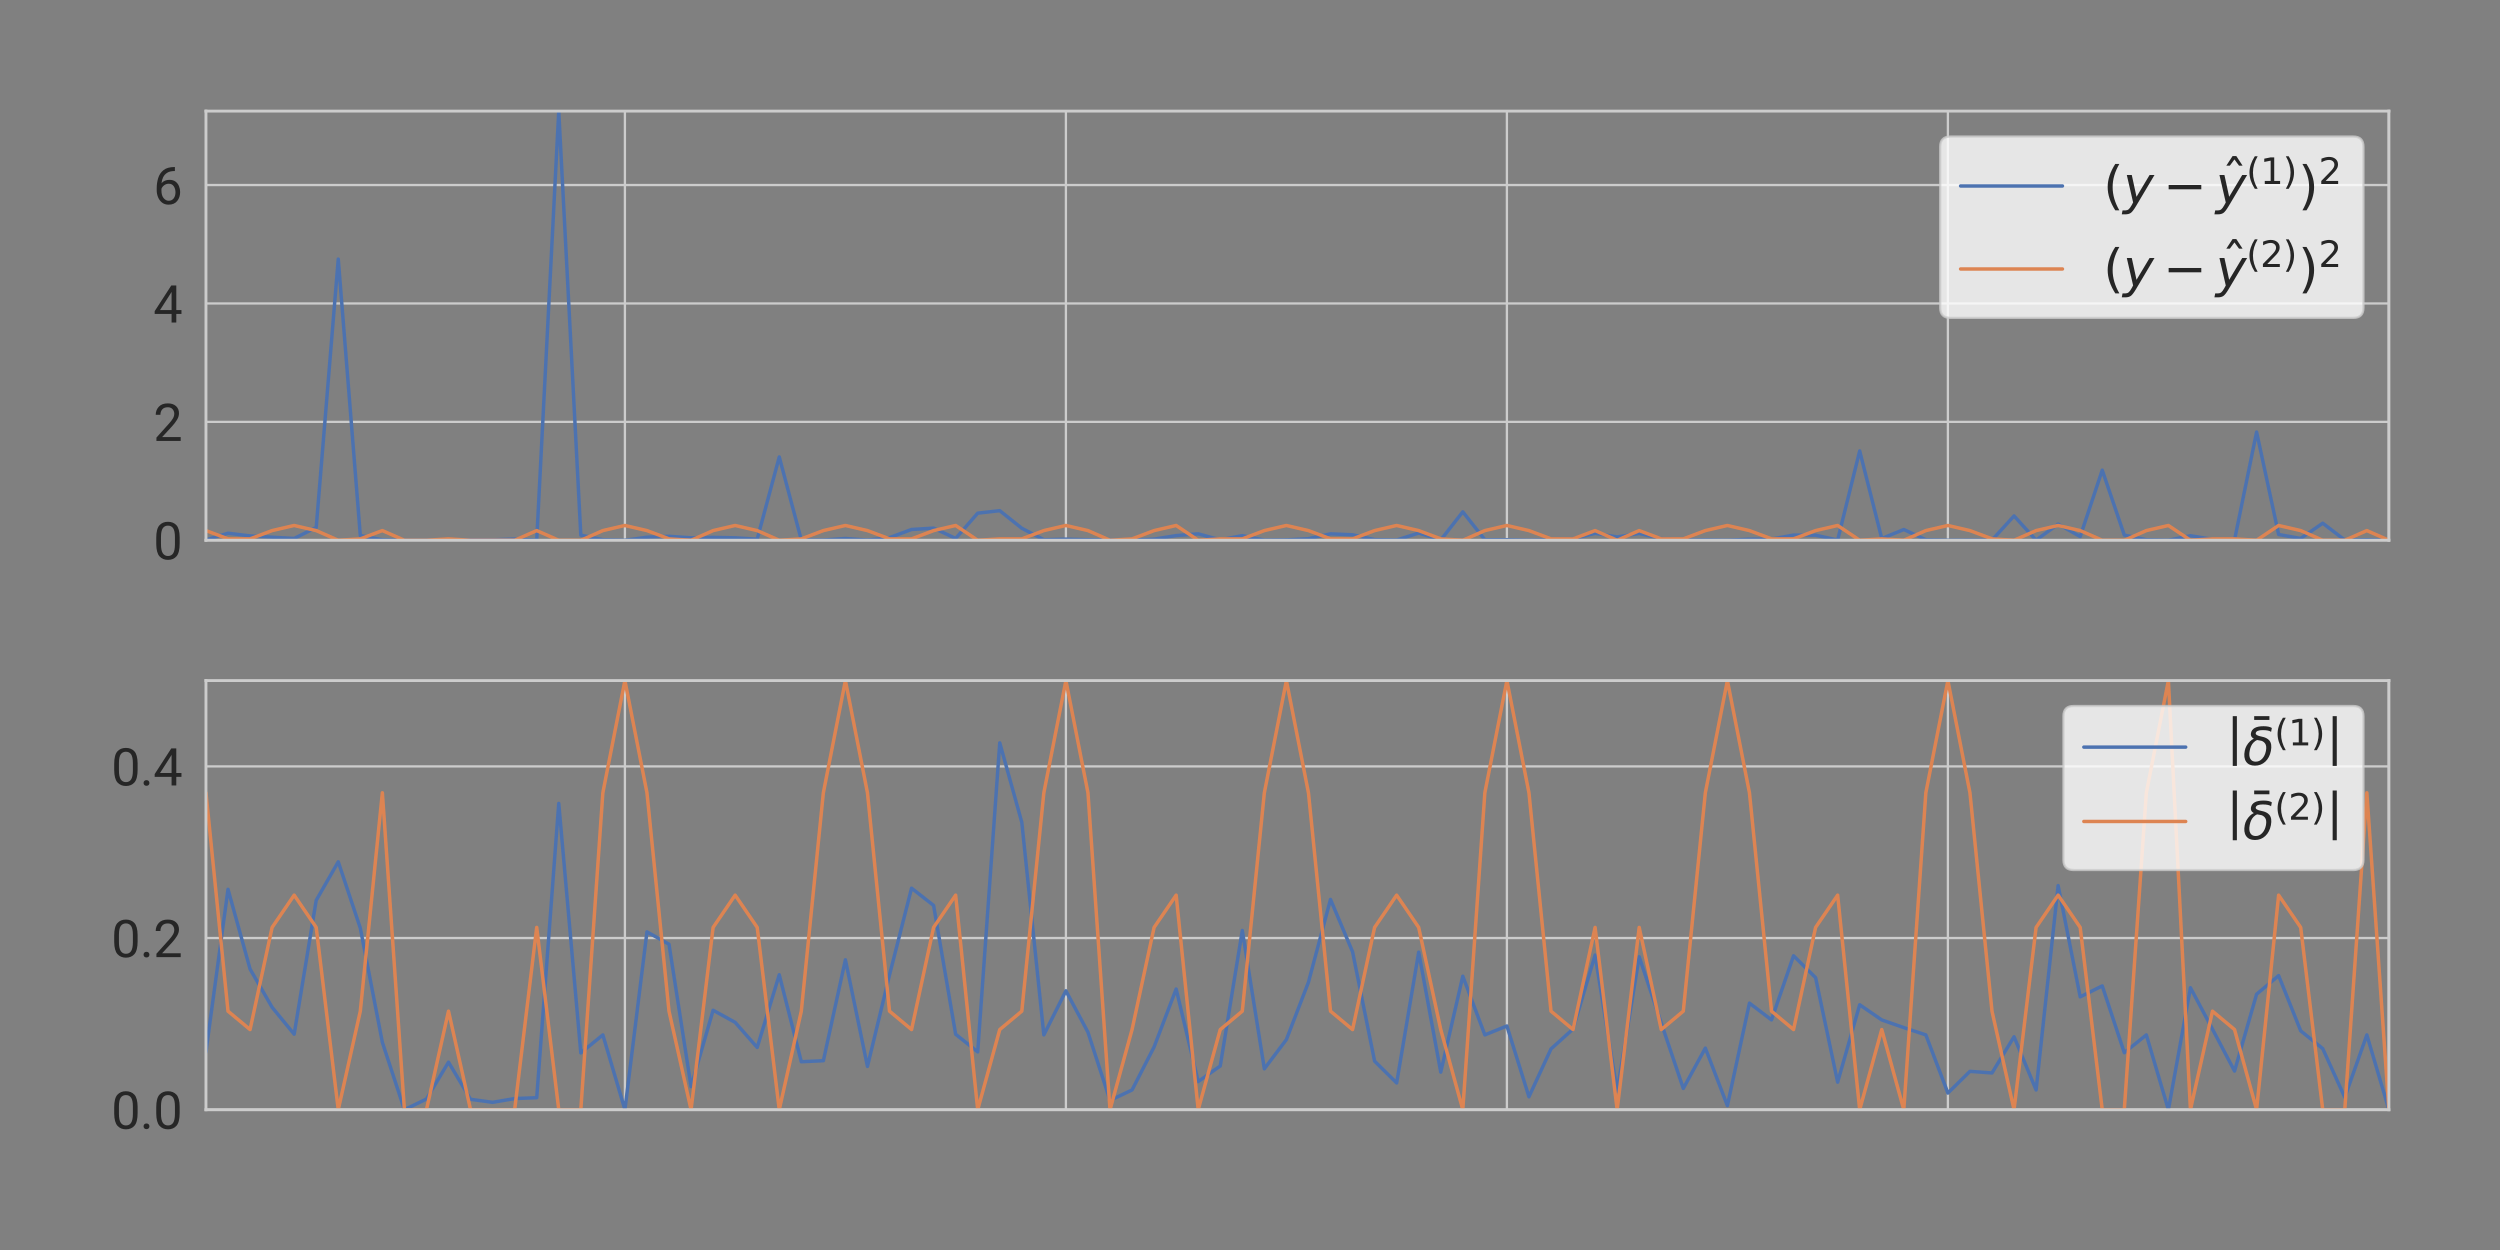 <?xml version="1.0" encoding="utf-8" standalone="no"?>
<!DOCTYPE svg PUBLIC "-//W3C//DTD SVG 1.1//EN"
  "http://www.w3.org/Graphics/SVG/1.1/DTD/svg11.dtd">
<svg xmlns:xlink="http://www.w3.org/1999/xlink" width="864pt" height="432pt" viewBox="0 0 864 432" xmlns="http://www.w3.org/2000/svg" version="1.1">
 <rect x="0" y="0" width="864" height="432" fill="#808080" stroke="none"/>
 <defs>
  <style type="text/css">*{stroke-linejoin: round; stroke-linecap: butt}</style>
 </defs>
 <g id="figure_1">
  <g id="patch_1">
   <path d="M 0 432 
L 864 432 
L 864 0 
L 0 0 
L 0 432 
z
" style="fill: none"/>
  </g>
  <g id="axes_1">
   <g id="patch_2">
    <path d="M 71.18 186.72 
L 825.6 186.72 
L 825.6 38.4 
L 71.18 38.4 
L 71.18 186.72 
z
" style="fill: none"/>
   </g>
   <g id="matplotlib.axis_1">
    <g id="xtick_1">
     <g id="line2d_1">
      <path d="M 215.968 186.72 
L 215.968 38.4 
" clip-path="url(#pcf46a63071)" style="fill: none; stroke: #cccccc; stroke-width: 0.8; stroke-linecap: round"/>
     </g>
    </g>
    <g id="xtick_2">
     <g id="line2d_2">
      <path d="M 368.376 186.72 
L 368.376 38.4 
" clip-path="url(#pcf46a63071)" style="fill: none; stroke: #cccccc; stroke-width: 0.8; stroke-linecap: round"/>
     </g>
    </g>
    <g id="xtick_3">
     <g id="line2d_3">
      <path d="M 520.784 186.72 
L 520.784 38.4 
" clip-path="url(#pcf46a63071)" style="fill: none; stroke: #cccccc; stroke-width: 0.8; stroke-linecap: round"/>
     </g>
    </g>
    <g id="xtick_4">
     <g id="line2d_4">
      <path d="M 673.192 186.72 
L 673.192 38.4 
" clip-path="url(#pcf46a63071)" style="fill: none; stroke: #cccccc; stroke-width: 0.8; stroke-linecap: round"/>
     </g>
    </g>
    <g id="xtick_5">
     <g id="line2d_5">
      <path d="M 825.6 186.72 
L 825.6 38.4 
" clip-path="url(#pcf46a63071)" style="fill: none; stroke: #cccccc; stroke-width: 0.8; stroke-linecap: round"/>
     </g>
    </g>
   </g>
   <g id="matplotlib.axis_2">
    <g id="ytick_1">
     <g id="line2d_6">
      <path d="M 71.18 186.72 
L 825.6 186.72 
" clip-path="url(#pcf46a63071)" style="fill: none; stroke: #cccccc; stroke-width: 0.8; stroke-linecap: round"/>
     </g>
     <g id="text_1">
      <!-- 0 -->
      <g style="fill: #262626" transform="translate(52.988 193.32) scale(0.176 -0.176)">
       <defs>
        <path id="Roboto-Regular-30" d="M 3234 1944 
Q 3234 825 2848 381 
Q 2463 -63 1800 -63 
Q 1156 -63 764 368 
Q 372 800 359 1872 
L 359 2638 
Q 359 3753 750 4183 
Q 1141 4613 1794 4613 
Q 2447 4613 2834 4195 
Q 3222 3778 3234 2709 
L 3234 1944 
z
M 2653 2734 
Q 2653 3503 2434 3822 
Q 2216 4141 1794 4141 
Q 1388 4141 1167 3831 
Q 947 3522 941 2778 
L 941 1850 
Q 941 1088 1164 750 
Q 1388 413 1800 413 
Q 2222 413 2436 745 
Q 2650 1078 2653 1825 
L 2653 2734 
z
" transform="scale(0.016)"/>
       </defs>
       <use xlink:href="#Roboto-Regular-30"/>
      </g>
     </g>
    </g>
    <g id="ytick_2">
     <g id="line2d_7">
      <path d="M 71.18 145.798 
L 825.6 145.798 
" clip-path="url(#pcf46a63071)" style="fill: none; stroke: #cccccc; stroke-width: 0.8; stroke-linecap: round"/>
     </g>
     <g id="text_2">
      <!-- 2 -->
      <g style="fill: #262626" transform="translate(52.988 152.398) scale(0.176 -0.176)">
       <defs>
        <path id="Roboto-Regular-32" d="M 3359 475 
L 3359 0 
L 381 0 
L 381 416 
L 1925 2134 
Q 2306 2566 2439 2819 
Q 2572 3072 2572 3328 
Q 2572 3663 2364 3900 
Q 2156 4138 1778 4138 
Q 1322 4138 1097 3878 
Q 872 3619 872 3213 
L 294 3213 
Q 294 3788 672 4200 
Q 1050 4613 1778 4613 
Q 2422 4613 2786 4278 
Q 3150 3944 3150 3397 
Q 3150 2997 2903 2592 
Q 2656 2188 2297 1797 
L 1078 475 
L 3359 475 
z
" transform="scale(0.016)"/>
       </defs>
       <use xlink:href="#Roboto-Regular-32"/>
      </g>
     </g>
    </g>
    <g id="ytick_3">
     <g id="line2d_8">
      <path d="M 71.18 104.876 
L 825.6 104.876 
" clip-path="url(#pcf46a63071)" style="fill: none; stroke: #cccccc; stroke-width: 0.8; stroke-linecap: round"/>
     </g>
     <g id="text_3">
      <!-- 4 -->
      <g style="fill: #262626" transform="translate(52.988 111.476) scale(0.176 -0.176)">
       <defs>
        <path id="Roboto-Regular-34" d="M 166 1397 
L 2203 4550 
L 2819 4550 
L 2819 1531 
L 3453 1531 
L 3453 1056 
L 2819 1056 
L 2819 0 
L 2241 0 
L 2241 1056 
L 166 1056 
L 166 1397 
z
M 822 1531 
L 2241 1531 
L 2241 3766 
L 2169 3638 
L 822 1531 
z
" transform="scale(0.016)"/>
       </defs>
       <use xlink:href="#Roboto-Regular-34"/>
      </g>
     </g>
    </g>
    <g id="ytick_4">
     <g id="line2d_9">
      <path d="M 71.18 63.954 
L 825.6 63.954 
" clip-path="url(#pcf46a63071)" style="fill: none; stroke: #cccccc; stroke-width: 0.8; stroke-linecap: round"/>
     </g>
     <g id="text_4">
      <!-- 6 -->
      <g style="fill: #262626" transform="translate(52.988 70.554) scale(0.176 -0.176)">
       <defs>
        <path id="Roboto-Regular-36" d="M 3291 1484 
Q 3291 838 2930 387 
Q 2569 -63 1878 -63 
Q 1388 -63 1063 198 
Q 738 459 577 861 
Q 416 1263 416 1684 
L 416 1956 
Q 416 2597 595 3194 
Q 775 3791 1247 4173 
Q 1719 4556 2597 4556 
L 2647 4556 
L 2647 4066 
Q 2041 4066 1705 3853 
Q 1369 3641 1205 3302 
Q 1041 2963 1006 2575 
Q 1369 2984 1984 2984 
Q 2438 2984 2727 2765 
Q 3016 2547 3153 2201 
Q 3291 1856 3291 1484 
z
M 997 1666 
Q 997 1059 1267 737 
Q 1538 416 1878 416 
Q 2278 416 2498 708 
Q 2719 1000 2719 1456 
Q 2719 1863 2516 2184 
Q 2313 2506 1891 2506 
Q 1588 2506 1341 2325 
Q 1094 2144 997 1884 
L 997 1666 
z
" transform="scale(0.016)"/>
       </defs>
       <use xlink:href="#Roboto-Regular-36"/>
      </g>
     </g>
    </g>
   </g>
   <g id="line2d_10">
    <path d="M 71.18 186.608 
L 78.8 184.278 
L 86.421 185.215 
L 94.041 185.663 
L 101.662 186.086 
L 109.282 182.303 
L 116.902 89.545 
L 124.523 185.062 
L 132.143 186.569 
L 139.764 186.72 
L 147.384 186.708 
L 155.004 186.606 
L 162.625 186.548 
L 170.245 186.566 
L 177.866 186.301 
L 185.486 186.705 
L 193.106 38.4 
L 200.727 184.943 
L 208.347 186.533 
L 215.968 186.72 
L 223.588 185.666 
L 231.208 185.343 
L 238.829 185.872 
L 246.449 185.723 
L 254.07 185.872 
L 261.69 186.329 
L 269.311 157.923 
L 276.931 186.604 
L 284.551 186.64 
L 292.172 186.096 
L 299.792 186.658 
L 307.413 185.807 
L 315.033 182.989 
L 322.653 182.516 
L 330.274 186.087 
L 337.894 177.348 
L 345.515 176.488 
L 353.135 182.567 
L 360.755 186.533 
L 368.376 186.327 
L 375.996 186.52 
L 383.617 186.672 
L 391.237 186.69 
L 398.857 186.323 
L 406.478 185.102 
L 414.098 184.497 
L 421.719 186.574 
L 429.339 185.105 
L 436.959 186.664 
L 444.58 186.583 
L 452.2 186.178 
L 459.821 184.497 
L 467.441 184.823 
L 475.061 186.482 
L 482.682 186.64 
L 490.302 184.22 
L 497.923 186.613 
L 505.543 176.891 
L 513.163 186.533 
L 520.784 186.525 
L 528.404 186.714 
L 536.025 186.534 
L 543.645 186.225 
L 551.265 184.311 
L 558.886 185.569 
L 566.506 184.364 
L 574.127 186.148 
L 581.747 186.697 
L 589.367 186.593 
L 596.988 186.72 
L 604.608 186.341 
L 612.229 186.314 
L 619.849 184.919 
L 627.469 184.963 
L 635.09 186.636 
L 642.71 155.845 
L 650.331 186.107 
L 657.951 183.003 
L 665.572 186.533 
L 673.192 186.712 
L 680.812 186.671 
L 688.433 186.652 
L 696.053 178.307 
L 703.674 186.681 
L 711.294 181.141 
L 718.914 185.437 
L 726.535 162.482 
L 734.155 184.929 
L 741.776 186.533 
L 749.396 186.72 
L 757.016 185.14 
L 764.637 186.394 
L 772.257 186.606 
L 779.878 149.32 
L 787.498 184.723 
L 795.118 186.093 
L 802.739 180.817 
L 810.359 186.636 
L 817.98 186.533 
L 825.6 186.72 
" clip-path="url(#pcf46a63071)" style="fill: none; stroke: #4c72b0; stroke-width: 1.2; stroke-linecap: round"/>
   </g>
   <g id="line2d_11">
    <path d="M 71.18 183.372 
L 78.8 186.232 
L 86.421 186.232 
L 94.041 183.372 
L 101.662 181.605 
L 109.282 183.372 
L 116.902 186.72 
L 124.523 186.232 
L 132.143 183.372 
L 139.764 186.72 
L 147.384 186.72 
L 155.004 186.232 
L 162.625 186.72 
L 170.245 186.72 
L 177.866 186.72 
L 185.486 183.372 
L 193.106 186.72 
L 200.727 186.72 
L 208.347 183.372 
L 215.968 181.605 
L 223.588 183.372 
L 231.208 186.232 
L 238.829 186.72 
L 246.449 183.372 
L 254.07 181.605 
L 261.69 183.372 
L 269.311 186.72 
L 276.931 186.232 
L 284.551 183.372 
L 292.172 181.605 
L 299.792 183.372 
L 307.413 186.232 
L 315.033 186.232 
L 322.653 183.372 
L 330.274 181.605 
L 337.894 186.72 
L 345.515 186.232 
L 353.135 186.232 
L 360.755 183.372 
L 368.376 181.605 
L 375.996 183.372 
L 383.617 186.72 
L 391.237 186.232 
L 398.857 183.372 
L 406.478 181.605 
L 414.098 186.72 
L 421.719 186.232 
L 429.339 186.232 
L 436.959 183.372 
L 444.58 181.605 
L 452.2 183.372 
L 459.821 186.232 
L 467.441 186.232 
L 475.061 183.372 
L 482.682 181.605 
L 490.302 183.372 
L 497.923 186.232 
L 505.543 186.72 
L 513.163 183.372 
L 520.784 181.605 
L 528.404 183.372 
L 536.025 186.232 
L 543.645 186.232 
L 551.265 183.372 
L 558.886 186.72 
L 566.506 183.372 
L 574.127 186.232 
L 581.747 186.232 
L 589.367 183.372 
L 596.988 181.605 
L 604.608 183.372 
L 612.229 186.232 
L 619.849 186.232 
L 627.469 183.372 
L 635.09 181.605 
L 642.71 186.72 
L 650.331 186.232 
L 657.951 186.72 
L 665.572 183.372 
L 673.192 181.605 
L 680.812 183.372 
L 688.433 186.232 
L 696.053 186.72 
L 703.674 183.372 
L 711.294 181.605 
L 718.914 183.372 
L 726.535 186.72 
L 734.155 186.72 
L 741.776 183.372 
L 749.396 181.605 
L 757.016 186.72 
L 764.637 186.232 
L 772.257 186.232 
L 779.878 186.72 
L 787.498 181.605 
L 795.118 183.372 
L 802.739 186.72 
L 810.359 186.72 
L 817.98 183.372 
L 825.6 186.72 
" clip-path="url(#pcf46a63071)" style="fill: none; stroke: #dd8452; stroke-width: 1.2; stroke-linecap: round"/>
   </g>
   <g id="patch_3">
    <path d="M 71.18 186.72 
L 71.18 38.4 
" style="fill: none; stroke: #cccccc; stroke-linejoin: miter; stroke-linecap: square"/>
   </g>
   <g id="patch_4">
    <path d="M 825.6 186.72 
L 825.6 38.4 
" style="fill: none; stroke: #cccccc; stroke-linejoin: miter; stroke-linecap: square"/>
   </g>
   <g id="patch_5">
    <path d="M 71.18 186.72 
L 825.6 186.72 
" style="fill: none; stroke: #cccccc; stroke-linejoin: miter; stroke-linecap: square"/>
   </g>
   <g id="patch_6">
    <path d="M 71.18 38.4 
L 825.6 38.4 
" style="fill: none; stroke: #cccccc; stroke-linejoin: miter; stroke-linecap: square"/>
   </g>
   <g id="legend_1">
    <g id="patch_7">
     <path d="M 674.064 109.856 
L 813.28 109.856 
Q 816.8 109.856 816.8 106.336 
L 816.8 50.72 
Q 816.8 47.2 813.28 47.2 
L 674.064 47.2 
Q 670.544 47.2 670.544 50.72 
L 670.544 106.336 
Q 670.544 109.856 674.064 109.856 
z
" style="fill: #ffffff; opacity: 0.8; stroke: #cccccc; stroke-width: 0.8; stroke-linejoin: miter"/>
    </g>
    <g id="line2d_12">
     <path d="M 677.584 64.272 
L 695.184 64.272 
L 712.784 64.272 
" style="fill: none; stroke: #4c72b0; stroke-width: 1.2; stroke-linecap: round"/>
    </g>
    <g id="text_5">
     <!-- $(y-\hat{y}^{(1)})^2$ -->
     <g style="fill: #262626" transform="translate(726.864 70.432) scale(0.176 -0.176)">
      <defs>
       <path id="DejaVuSans-28" d="M 1984 4856 
Q 1566 4138 1362 3434 
Q 1159 2731 1159 2009 
Q 1159 1288 1364 580 
Q 1569 -128 1984 -844 
L 1484 -844 
Q 1016 -109 783 600 
Q 550 1309 550 2009 
Q 550 2706 781 3412 
Q 1013 4119 1484 4856 
L 1984 4856 
z
" transform="scale(0.016)"/>
       <path id="DejaVuSans-Oblique-79" d="M 1588 -325 
Q 1188 -997 936 -1164 
Q 684 -1331 294 -1331 
L -159 -1331 
L -63 -850 
L 269 -850 
Q 509 -850 678 -719 
Q 847 -588 1056 -206 
L 1234 128 
L 459 3500 
L 1069 3500 
L 1650 819 
L 3256 3500 
L 3859 3500 
L 1588 -325 
z
" transform="scale(0.016)"/>
       <path id="DejaVuSans-2212" d="M 678 2272 
L 4684 2272 
L 4684 1741 
L 678 1741 
L 678 2272 
z
" transform="scale(0.016)"/>
       <path id="DejaVuSans-302" d="M -1831 5119 
L -1369 5119 
L -603 3944 
L -1038 3944 
L -1600 4709 
L -2163 3944 
L -2597 3944 
L -1831 5119 
z
M -1600 3584 
L -1600 3584 
z
" transform="scale(0.016)"/>
       <path id="DejaVuSans-31" d="M 794 531 
L 1825 531 
L 1825 4091 
L 703 3866 
L 703 4441 
L 1819 4666 
L 2450 4666 
L 2450 531 
L 3481 531 
L 3481 0 
L 794 0 
L 794 531 
z
" transform="scale(0.016)"/>
       <path id="DejaVuSans-29" d="M 513 4856 
L 1013 4856 
Q 1481 4119 1714 3412 
Q 1947 2706 1947 2009 
Q 1947 1309 1714 600 
Q 1481 -109 1013 -844 
L 513 -844 
Q 928 -128 1133 580 
Q 1338 1288 1338 2009 
Q 1338 2731 1133 3434 
Q 928 4138 513 4856 
z
" transform="scale(0.016)"/>
       <path id="DejaVuSans-32" d="M 1228 531 
L 3431 531 
L 3431 0 
L 469 0 
L 469 531 
Q 828 903 1448 1529 
Q 2069 2156 2228 2338 
Q 2531 2678 2651 2914 
Q 2772 3150 2772 3378 
Q 2772 3750 2511 3984 
Q 2250 4219 1831 4219 
Q 1534 4219 1204 4116 
Q 875 4013 500 3803 
L 500 4441 
Q 881 4594 1212 4672 
Q 1544 4750 1819 4750 
Q 2544 4750 2975 4387 
Q 3406 4025 3406 3419 
Q 3406 3131 3298 2873 
Q 3191 2616 2906 2266 
Q 2828 2175 2409 1742 
Q 1991 1309 1228 531 
z
" transform="scale(0.016)"/>
      </defs>
      <use xlink:href="#DejaVuSans-28" transform="translate(0 0.606)"/>
      <use xlink:href="#DejaVuSans-Oblique-79" transform="translate(39.014 0.606)"/>
      <use xlink:href="#DejaVuSans-2212" transform="translate(117.676 0.606)"/>
      <use xlink:href="#DejaVuSans-302" transform="translate(283.32 11.794)"/>
      <use xlink:href="#DejaVuSans-Oblique-79" transform="translate(220.947 0.606)"/>
      <use xlink:href="#DejaVuSans-28" transform="translate(281.084 38.888) scale(0.7)"/>
      <use xlink:href="#DejaVuSans-31" transform="translate(308.394 38.888) scale(0.7)"/>
      <use xlink:href="#DejaVuSans-29" transform="translate(352.93 38.888) scale(0.7)"/>
      <use xlink:href="#DejaVuSans-29" transform="translate(382.974 0.606)"/>
      <use xlink:href="#DejaVuSans-32" transform="translate(422.944 38.888) scale(0.7)"/>
     </g>
    </g>
    <g id="line2d_13">
     <path d="M 677.584 92.96 
L 695.184 92.96 
L 712.784 92.96 
" style="fill: none; stroke: #dd8452; stroke-width: 1.2; stroke-linecap: round"/>
    </g>
    <g id="text_6">
     <!-- $(y-\hat{y}^{(2)})^2$ -->
     <g style="fill: #262626" transform="translate(726.864 99.12) scale(0.176 -0.176)">
      <use xlink:href="#DejaVuSans-28" transform="translate(0 0.606)"/>
      <use xlink:href="#DejaVuSans-Oblique-79" transform="translate(39.014 0.606)"/>
      <use xlink:href="#DejaVuSans-2212" transform="translate(117.676 0.606)"/>
      <use xlink:href="#DejaVuSans-302" transform="translate(283.32 11.794)"/>
      <use xlink:href="#DejaVuSans-Oblique-79" transform="translate(220.947 0.606)"/>
      <use xlink:href="#DejaVuSans-28" transform="translate(281.084 38.888) scale(0.7)"/>
      <use xlink:href="#DejaVuSans-32" transform="translate(308.394 38.888) scale(0.7)"/>
      <use xlink:href="#DejaVuSans-29" transform="translate(352.93 38.888) scale(0.7)"/>
      <use xlink:href="#DejaVuSans-29" transform="translate(382.974 0.606)"/>
      <use xlink:href="#DejaVuSans-32" transform="translate(422.944 38.888) scale(0.7)"/>
     </g>
    </g>
   </g>
  </g>
  <g id="axes_2">
   <g id="patch_8">
    <path d="M 71.18 383.52 
L 825.6 383.52 
L 825.6 235.2 
L 71.18 235.2 
L 71.18 383.52 
z
" style="fill: none"/>
   </g>
   <g id="matplotlib.axis_3">
    <g id="xtick_6">
     <g id="line2d_14">
      <path d="M 215.968 383.52 
L 215.968 235.2 
" clip-path="url(#p664ff1d444)" style="fill: none; stroke: #cccccc; stroke-width: 0.8; stroke-linecap: round"/>
     </g>
    </g>
    <g id="xtick_7">
     <g id="line2d_15">
      <path d="M 368.376 383.52 
L 368.376 235.2 
" clip-path="url(#p664ff1d444)" style="fill: none; stroke: #cccccc; stroke-width: 0.8; stroke-linecap: round"/>
     </g>
    </g>
    <g id="xtick_8">
     <g id="line2d_16">
      <path d="M 520.784 383.52 
L 520.784 235.2 
" clip-path="url(#p664ff1d444)" style="fill: none; stroke: #cccccc; stroke-width: 0.8; stroke-linecap: round"/>
     </g>
    </g>
    <g id="xtick_9">
     <g id="line2d_17">
      <path d="M 673.192 383.52 
L 673.192 235.2 
" clip-path="url(#p664ff1d444)" style="fill: none; stroke: #cccccc; stroke-width: 0.8; stroke-linecap: round"/>
     </g>
    </g>
    <g id="xtick_10">
     <g id="line2d_18">
      <path d="M 825.6 383.52 
L 825.6 235.2 
" clip-path="url(#p664ff1d444)" style="fill: none; stroke: #cccccc; stroke-width: 0.8; stroke-linecap: round"/>
     </g>
    </g>
   </g>
   <g id="matplotlib.axis_4">
    <g id="ytick_5">
     <g id="line2d_19">
      <path d="M 71.18 383.52 
L 825.6 383.52 
" clip-path="url(#p664ff1d444)" style="fill: none; stroke: #cccccc; stroke-width: 0.8; stroke-linecap: round"/>
     </g>
     <g id="text_7">
      <!-- 0.0 -->
      <g style="fill: #262626" transform="translate(38.455 390.12) scale(0.176 -0.176)">
       <defs>
        <path id="Roboto-Regular-2e" d="M 450 306 
Q 450 453 542 554 
Q 634 656 809 656 
Q 984 656 1076 554 
Q 1169 453 1169 306 
Q 1169 163 1076 62 
Q 984 -38 809 -38 
Q 634 -38 542 62 
Q 450 163 450 306 
z
" transform="scale(0.016)"/>
       </defs>
       <use xlink:href="#Roboto-Regular-30"/>
       <use xlink:href="#Roboto-Regular-2e" transform="translate(56.201 0)"/>
       <use xlink:href="#Roboto-Regular-30" transform="translate(82.568 0)"/>
      </g>
     </g>
    </g>
    <g id="ytick_6">
     <g id="line2d_20">
      <path d="M 71.18 324.192 
L 825.6 324.192 
" clip-path="url(#p664ff1d444)" style="fill: none; stroke: #cccccc; stroke-width: 0.8; stroke-linecap: round"/>
     </g>
     <g id="text_8">
      <!-- 0.2 -->
      <g style="fill: #262626" transform="translate(38.455 330.792) scale(0.176 -0.176)">
       <use xlink:href="#Roboto-Regular-30"/>
       <use xlink:href="#Roboto-Regular-2e" transform="translate(56.201 0)"/>
       <use xlink:href="#Roboto-Regular-32" transform="translate(82.568 0)"/>
      </g>
     </g>
    </g>
    <g id="ytick_7">
     <g id="line2d_21">
      <path d="M 71.18 264.864 
L 825.6 264.864 
" clip-path="url(#p664ff1d444)" style="fill: none; stroke: #cccccc; stroke-width: 0.8; stroke-linecap: round"/>
     </g>
     <g id="text_9">
      <!-- 0.4 -->
      <g style="fill: #262626" transform="translate(38.455 271.464) scale(0.176 -0.176)">
       <use xlink:href="#Roboto-Regular-30"/>
       <use xlink:href="#Roboto-Regular-2e" transform="translate(56.201 0)"/>
       <use xlink:href="#Roboto-Regular-34" transform="translate(82.568 0)"/>
      </g>
     </g>
    </g>
   </g>
   <g id="line2d_22">
    <path d="M 71.18 363.507 
L 78.8 307.35 
L 86.421 334.9 
L 94.041 348.124 
L 101.662 357.412 
L 109.282 311.148 
L 116.902 297.84 
L 124.523 320.757 
L 132.143 360.232 
L 139.764 383.52 
L 147.384 379.82 
L 155.004 367.078 
L 162.625 379.917 
L 170.245 380.962 
L 177.866 379.663 
L 185.486 379.37 
L 193.106 277.667 
L 200.727 363.894 
L 208.347 357.663 
L 215.968 383.52 
L 223.588 322.056 
L 231.208 326.32 
L 238.829 375.517 
L 246.449 349.144 
L 254.07 353.331 
L 261.69 361.999 
L 269.311 336.878 
L 276.931 366.937 
L 284.551 366.581 
L 292.172 331.707 
L 299.792 368.56 
L 307.413 336.951 
L 315.033 306.956 
L 322.653 312.919 
L 330.274 357.442 
L 337.894 363.534 
L 345.515 256.731 
L 353.135 284.197 
L 360.755 357.663 
L 368.376 342.423 
L 375.996 356.735 
L 383.617 380.304 
L 391.237 376.698 
L 398.857 361.816 
L 406.478 341.811 
L 414.098 373.786 
L 421.719 368.401 
L 429.339 321.575 
L 436.959 369.383 
L 444.58 359.269 
L 452.2 339.459 
L 459.821 310.846 
L 467.441 328.922 
L 475.061 366.735 
L 482.682 374.273 
L 490.302 329.075 
L 497.923 370.524 
L 505.543 337.37 
L 513.163 357.663 
L 520.784 354.575 
L 528.404 379.045 
L 536.025 362.509 
L 543.645 355.623 
L 551.265 330.071 
L 558.886 377.123 
L 566.506 330.671 
L 574.127 353.555 
L 581.747 376.167 
L 589.367 362.227 
L 596.988 382.118 
L 604.608 346.677 
L 612.229 352.477 
L 619.849 330.321 
L 627.469 337.881 
L 635.09 374.002 
L 642.71 347.244 
L 650.331 352.485 
L 657.951 355.138 
L 665.572 357.663 
L 673.192 377.764 
L 680.812 370.259 
L 688.433 370.813 
L 696.053 358.309 
L 703.674 376.686 
L 711.294 306.069 
L 718.914 344.515 
L 726.535 340.729 
L 734.155 363.818 
L 741.776 357.663 
L 749.396 383.52 
L 757.016 341.355 
L 764.637 355.687 
L 772.257 370.155 
L 779.878 343.595 
L 787.498 337.178 
L 795.118 356.26 
L 802.739 362.402 
L 810.359 379.252 
L 817.98 357.663 
L 825.6 383.52 
" clip-path="url(#p664ff1d444)" style="fill: none; stroke: #4c72b0; stroke-width: 1.2; stroke-linecap: round"/>
   </g>
   <g id="line2d_23">
    <path d="M 71.18 273.986 
L 78.8 349.456 
L 86.421 355.818 
L 94.041 320.515 
L 101.662 309.36 
L 109.282 320.515 
L 116.902 383.52 
L 124.523 349.456 
L 132.143 273.986 
L 139.764 383.52 
L 147.384 383.52 
L 155.004 349.456 
L 162.625 383.52 
L 170.245 383.52 
L 177.866 383.52 
L 185.486 320.515 
L 193.106 383.52 
L 200.727 383.52 
L 208.347 273.986 
L 215.968 235.2 
L 223.588 273.986 
L 231.208 349.456 
L 238.829 383.52 
L 246.449 320.515 
L 254.07 309.36 
L 261.69 320.515 
L 269.311 383.52 
L 276.931 349.456 
L 284.551 273.986 
L 292.172 235.2 
L 299.792 273.986 
L 307.413 349.456 
L 315.033 355.818 
L 322.653 320.515 
L 330.274 309.36 
L 337.894 383.52 
L 345.515 355.818 
L 353.135 349.456 
L 360.755 273.986 
L 368.376 235.2 
L 375.996 273.986 
L 383.617 383.52 
L 391.237 355.818 
L 398.857 320.515 
L 406.478 309.36 
L 414.098 383.52 
L 421.719 355.818 
L 429.339 349.456 
L 436.959 273.986 
L 444.58 235.2 
L 452.2 273.986 
L 459.821 349.456 
L 467.441 355.818 
L 475.061 320.515 
L 482.682 309.36 
L 490.302 320.515 
L 497.923 355.818 
L 505.543 383.52 
L 513.163 273.986 
L 520.784 235.2 
L 528.404 273.986 
L 536.025 349.456 
L 543.645 355.818 
L 551.265 320.515 
L 558.886 383.52 
L 566.506 320.515 
L 574.127 355.818 
L 581.747 349.456 
L 589.367 273.986 
L 596.988 235.2 
L 604.608 273.986 
L 612.229 349.456 
L 619.849 355.818 
L 627.469 320.515 
L 635.09 309.36 
L 642.71 383.52 
L 650.331 355.818 
L 657.951 383.52 
L 665.572 273.986 
L 673.192 235.2 
L 680.812 273.986 
L 688.433 349.456 
L 696.053 383.52 
L 703.674 320.515 
L 711.294 309.36 
L 718.914 320.515 
L 726.535 383.52 
L 734.155 383.52 
L 741.776 273.986 
L 749.396 235.2 
L 757.016 383.52 
L 764.637 349.456 
L 772.257 355.818 
L 779.878 383.52 
L 787.498 309.36 
L 795.118 320.515 
L 802.739 383.52 
L 810.359 383.52 
L 817.98 273.986 
L 825.6 383.52 
" clip-path="url(#p664ff1d444)" style="fill: none; stroke: #dd8452; stroke-width: 1.2; stroke-linecap: round"/>
   </g>
   <g id="patch_9">
    <path d="M 71.18 383.52 
L 71.18 235.2 
" style="fill: none; stroke: #cccccc; stroke-linejoin: miter; stroke-linecap: square"/>
   </g>
   <g id="patch_10">
    <path d="M 825.6 383.52 
L 825.6 235.2 
" style="fill: none; stroke: #cccccc; stroke-linejoin: miter; stroke-linecap: square"/>
   </g>
   <g id="patch_11">
    <path d="M 71.18 383.52 
L 825.6 383.52 
" style="fill: none; stroke: #cccccc; stroke-linejoin: miter; stroke-linecap: square"/>
   </g>
   <g id="patch_12">
    <path d="M 71.18 235.2 
L 825.6 235.2 
" style="fill: none; stroke: #cccccc; stroke-linejoin: miter; stroke-linecap: square"/>
   </g>
   <g id="legend_2">
    <g id="patch_13">
     <path d="M 716.656 300.672 
L 813.28 300.672 
Q 816.8 300.672 816.8 297.152 
L 816.8 247.52 
Q 816.8 244 813.28 244 
L 716.656 244 
Q 713.136 244 713.136 247.52 
L 713.136 297.152 
Q 713.136 300.672 716.656 300.672 
z
" style="fill: #ffffff; opacity: 0.8; stroke: #cccccc; stroke-width: 0.8; stroke-linejoin: miter"/>
    </g>
    <g id="line2d_24">
     <path d="M 720.176 258.201 
L 737.776 258.201 
L 755.376 258.201 
" style="fill: none; stroke: #4c72b0; stroke-width: 1.2; stroke-linecap: round"/>
    </g>
    <g id="text_10">
     <!-- $\left| \bar{\delta}^{(1)} \right|$ -->
     <g style="fill: #262626" transform="translate(769.456 264.361) scale(0.176 -0.176)">
      <defs>
       <path id="DejaVuSans-7c" d="M 1344 4891 
L 1344 -1509 
L 813 -1509 
L 813 4891 
L 1344 4891 
z
" transform="scale(0.016)"/>
       <path id="DejaVuSans-304" d="M -2522 4769 
L -653 4769 
L -653 4306 
L -2522 4306 
L -2522 4769 
z
" transform="scale(0.016)"/>
       <path id="DejaVuSans-Oblique-3b4" d="M 3472 4053 
Q 3197 4272 2450 4272 
Q 1659 4272 1588 3906 
Q 1531 3619 2328 3469 
Q 2953 3353 3253 3003 
Q 3616 2581 3447 1716 
Q 3284 888 2763 400 
Q 2238 -91 1488 -91 
Q 741 -91 406 400 
Q 72 888 241 1747 
Q 363 2384 891 2900 
Q 1097 3100 1353 3213 
Q 913 3459 1000 3900 
Q 1166 4750 2544 4750 
Q 3234 4750 3566 4531 
L 3472 4053 
z
M 1753 3056 
Q 1525 2966 1306 2738 
Q 969 2384 847 1747 
Q 722 1113 919 756 
Q 1119 397 1584 397 
Q 2044 397 2381 759 
Q 2722 1122 2838 1716 
Q 2956 2338 2731 2638 
Q 2491 2959 2103 2994 
Q 1906 3013 1753 3056 
z
" transform="scale(0.016)"/>
      </defs>
      <use xlink:href="#DejaVuSans-7c" transform="translate(0 21.125) scale(0.954)"/>
      <use xlink:href="#DejaVuSans-304" transform="translate(94.835 19.484)"/>
      <use xlink:href="#DejaVuSans-Oblique-3b4" transform="translate(32.133 0.047)"/>
      <use xlink:href="#DejaVuSans-28" transform="translate(94.272 38.328) scale(0.7)"/>
      <use xlink:href="#DejaVuSans-31" transform="translate(121.581 38.328) scale(0.7)"/>
      <use xlink:href="#DejaVuSans-29" transform="translate(166.118 38.328) scale(0.7)"/>
      <use xlink:href="#DejaVuSans-7c" transform="translate(196.161 21.125) scale(0.954)"/>
     </g>
    </g>
    <g id="line2d_25">
     <path d="M 720.176 283.897 
L 737.776 283.897 
L 755.376 283.897 
" style="fill: none; stroke: #dd8452; stroke-width: 1.2; stroke-linecap: round"/>
    </g>
    <g id="text_11">
     <!-- $\left| \bar{\delta}^{(2)} \right|$ -->
     <g style="fill: #262626" transform="translate(769.456 290.057) scale(0.176 -0.176)">
      <use xlink:href="#DejaVuSans-7c" transform="translate(0 21.125) scale(0.954)"/>
      <use xlink:href="#DejaVuSans-304" transform="translate(94.835 19.484)"/>
      <use xlink:href="#DejaVuSans-Oblique-3b4" transform="translate(32.133 0.047)"/>
      <use xlink:href="#DejaVuSans-28" transform="translate(94.272 38.328) scale(0.7)"/>
      <use xlink:href="#DejaVuSans-32" transform="translate(121.581 38.328) scale(0.7)"/>
      <use xlink:href="#DejaVuSans-29" transform="translate(166.118 38.328) scale(0.7)"/>
      <use xlink:href="#DejaVuSans-7c" transform="translate(196.161 21.125) scale(0.954)"/>
     </g>
    </g>
   </g>
  </g>
 </g>
 <defs>
  <clipPath id="pcf46a63071">
   <rect x="71.18" y="38.4" width="754.42" height="148.32"/>
  </clipPath>
  <clipPath id="p664ff1d444">
   <rect x="71.18" y="235.2" width="754.42" height="148.32"/>
  </clipPath>
 </defs>
</svg>
